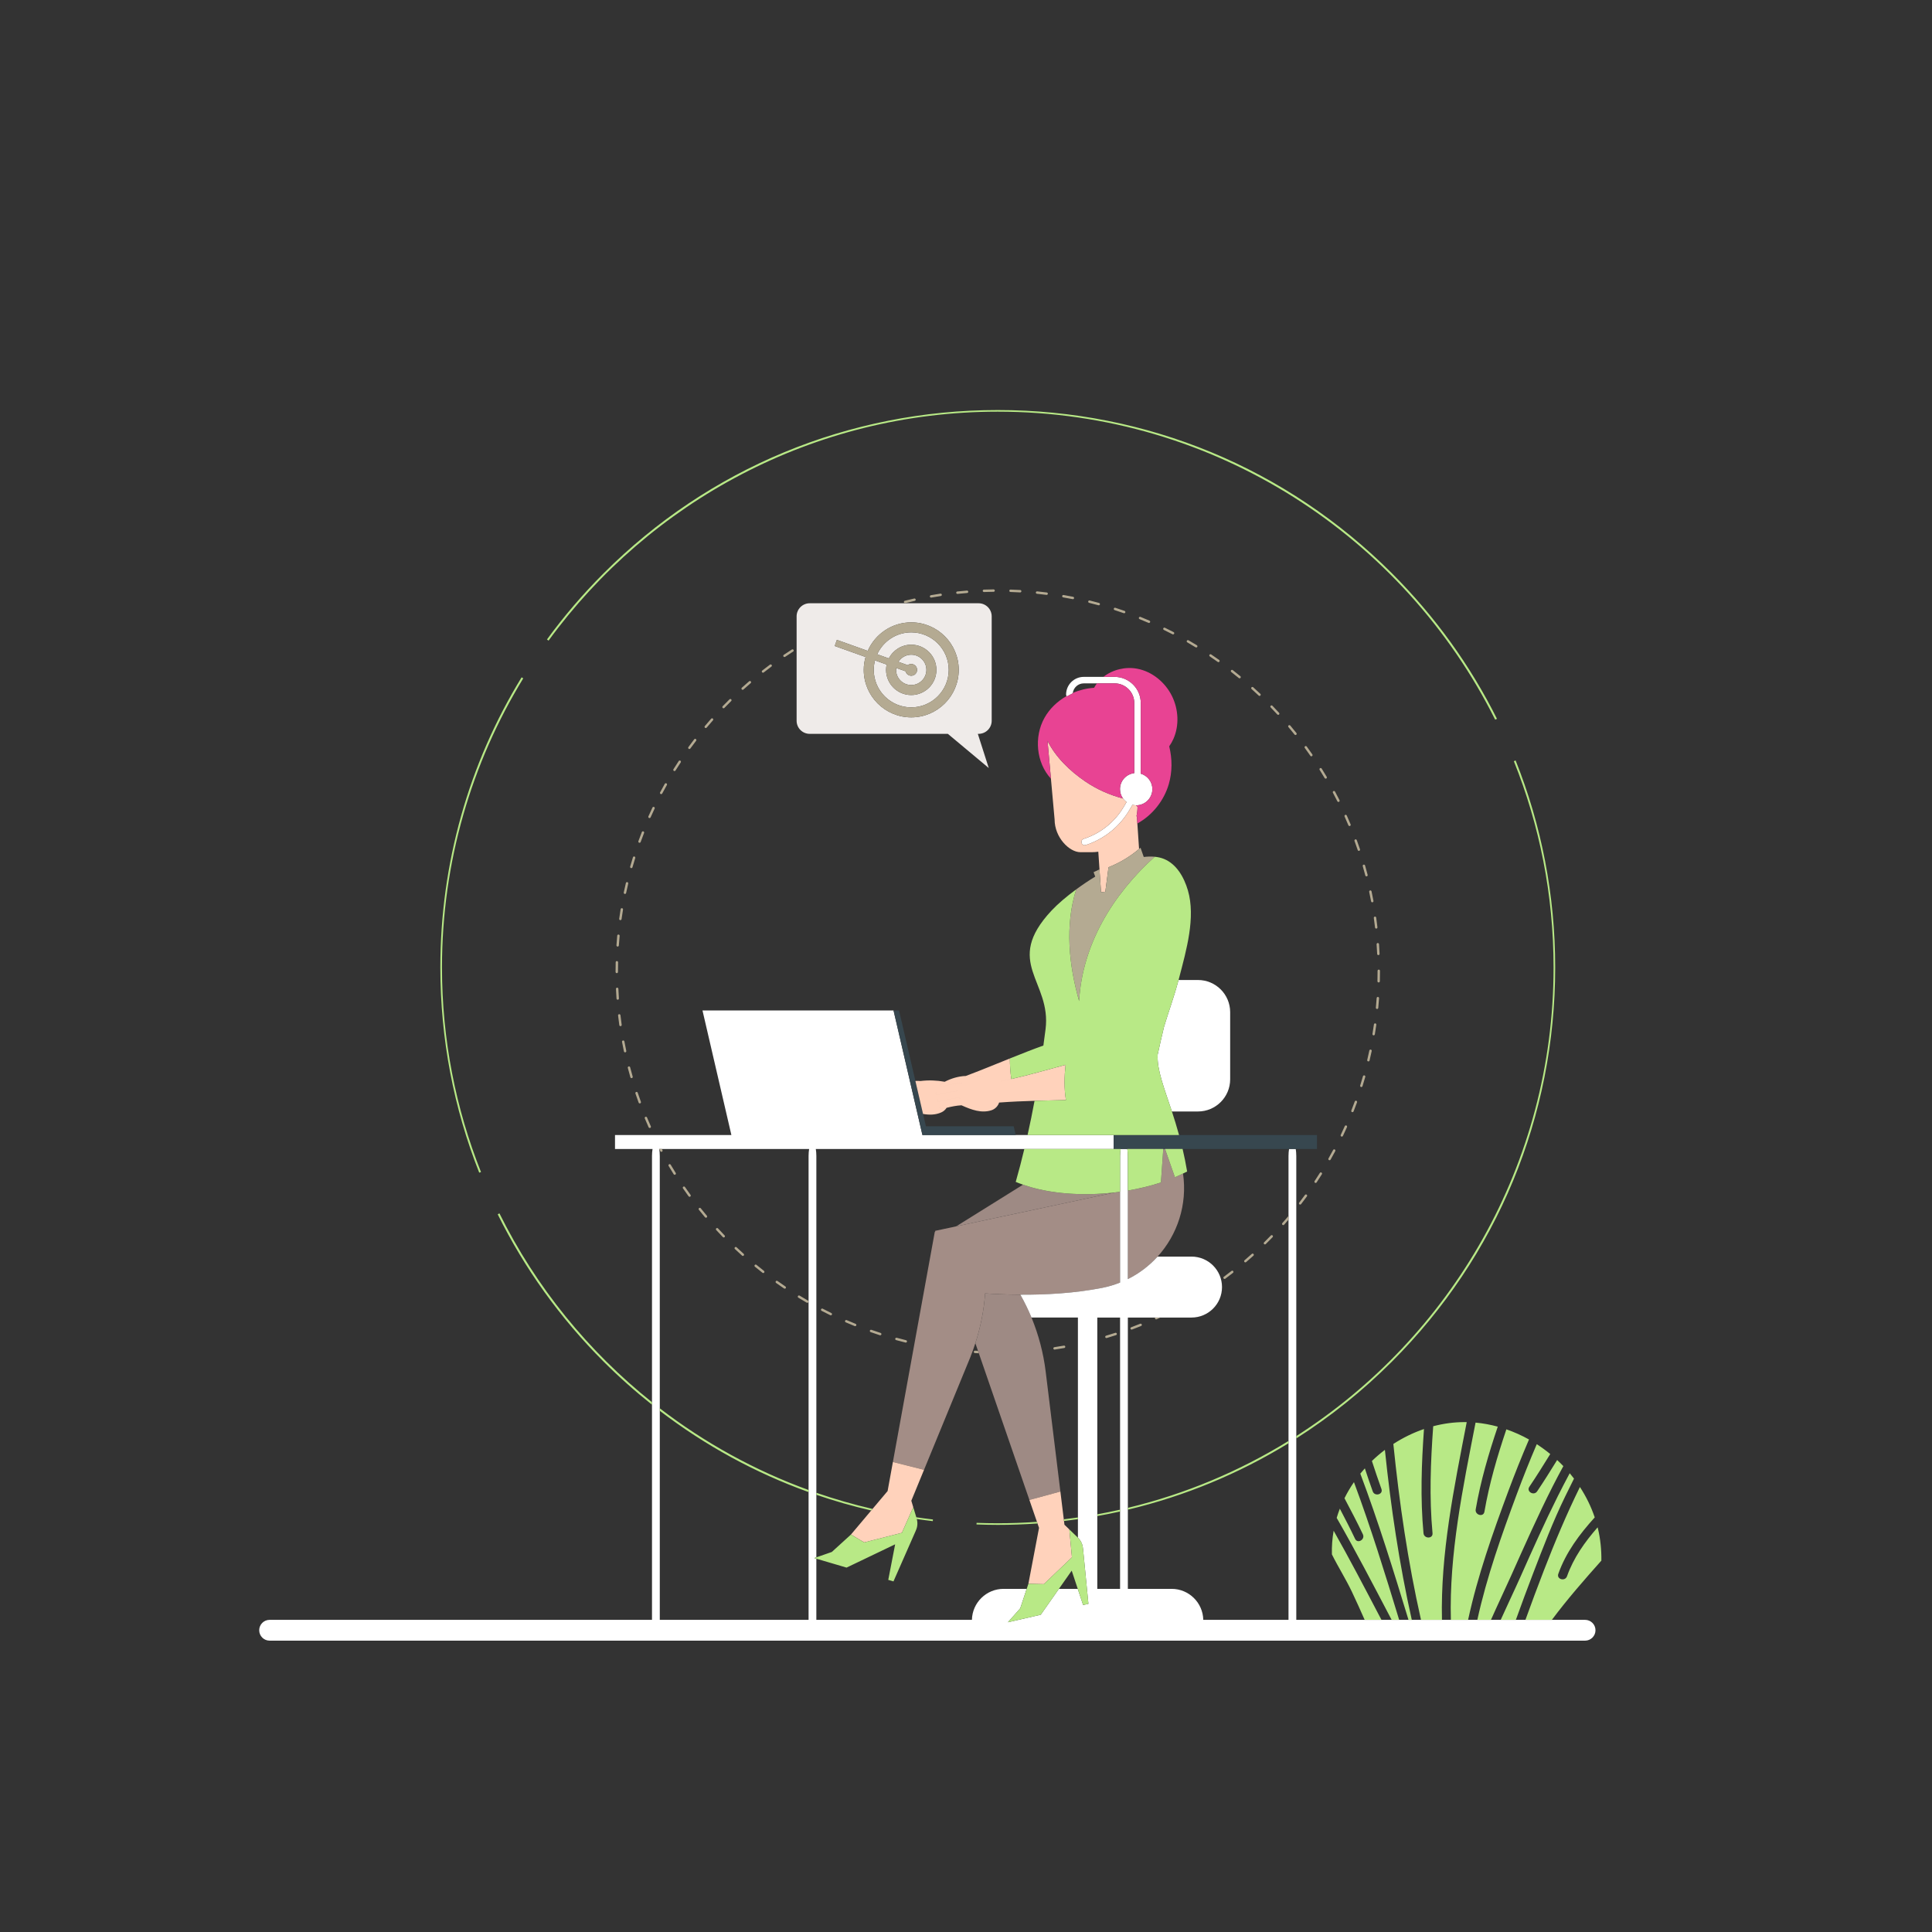<?xml version="1.0" standalone="no"?>
<svg version="1.1" id="Layer_1" xmlns="http://www.w3.org/2000/svg" xmlns:xlink="http://www.w3.org/1999/xlink" x="0px" y="0px" viewBox="0 0 595.276 595.276" enable-background="new 0 0 595.276 595.276" xml:space="preserve">
<rect x="0" y="0" width="595.276" height="595.276" fill="#333333" stroke="none"/>
<path id="color_x5F_10" fill="#EFEBE9" d="M280.764,194.842c-4.653,0-8.663,2.771-10.491,6.745l3.593,1.283
	c1.286-2.507,3.892-4.23,6.898-4.23c4.276,0,7.755,3.479,7.755,7.754s-3.479,7.754-7.755,7.754s-7.754-3.479-7.754-7.754
	c0-0.564,0.064-1.112,0.179-1.642l-3.588-1.281c-0.245,0.935-0.389,1.911-0.389,2.923c0,6.37,5.182,11.552,11.552,11.552
	s11.552-5.182,11.552-11.552S287.133,194.842,280.764,194.842z M305.555,222.079v-32.175c0-2.225-1.804-4.029-4.029-4.029h-52.049
	c-2.225,0-4.029,1.804-4.029,4.029v32.175c0,2.225,1.804,4.029,4.029,4.029h42.572l12.603,10.53l-3.369-10.53h0.243
	C303.751,226.107,305.555,224.304,305.555,222.079z M280.764,221.027c-8.069,0-14.633-6.565-14.633-14.633
	c0-1.374,0.204-2.7,0.56-3.962l-9.504-3.393l0.673-1.884l9.499,3.391c2.262-5.165,7.416-8.786,13.406-8.786
	c8.069,0,14.633,6.564,14.633,14.633C295.397,214.463,288.832,221.027,280.764,221.027z M276.09,206.394
	c0,2.577,2.096,4.673,4.673,4.673s4.673-2.096,4.673-4.673c0-2.577-2.096-4.673-4.673-4.673c-1.667,0-3.122,0.884-3.95,2.201
	l2.874,1.026c0.301-0.225,0.671-0.362,1.076-0.362c0.999,0,1.808,0.81,1.808,1.808c0,0.999-0.81,1.808-1.808,1.808
	c-0.847,0-1.552-0.585-1.749-1.37l-2.865-1.023C276.125,206.003,276.09,206.194,276.09,206.394z"></path>
<path id="color_x5F_9" fill="#9e8a84" d="M294.608,377.857l48.947-10.459c-9.892,1.159-20.195,0.482-28.329-2.38l-0.029,0.004
	L294.608,377.857z M300.521,413.859l0.81,2.349l0.261,0.756l15.582,45.198l9.545-2.597l-4.529-36.942
	c-0.704-5.742-2.179-11.347-4.37-16.667c-0.994-2.414-2.149-4.762-3.434-7.045c-4.067-0.024-7.775-0.187-10.86-0.389
	C303.156,403.736,302.138,408.883,300.521,413.859z"></path>
<path id="color_x5F_8" fill="#a38d86" d="M364.506,361.586c-0.807,0.397-1.636,0.778-2.495,1.141l-3.049-8.712h-0.541l-0.723,10.324
	c-3.211,1.053-6.644,1.889-10.189,2.488v27.283c3.501-1.747,6.593-4.11,9.158-6.932C362.77,380.46,365.89,371.174,364.506,361.586z
	 M294.608,377.857l-6.492,1.387l0.074,0.165l-0.174,0.174l-12.901,70.872l9.593,2.413l14.152-34.423
	c0.62-1.508,1.159-3.042,1.662-4.588c1.617-4.976,2.635-10.123,3.004-15.337c3.086,0.202,6.793,0.366,10.86,0.389
	c7.725,0.045,16.741-0.418,25.247-2.106c1.906-0.378,3.734-0.931,5.478-1.624v-27.994c-0.518,0.071-1.034,0.149-1.556,0.21
	L294.608,377.857z"></path>
<path id="color_x5F_7" fill="#ffffff" d="M488.388,499.098h-10.227h-8.152h-2.953h-4.668h-3.003h-4.201h-2.841h-5.312h-2.742h-6.46
	h-2.836h-1.015h-2.879h-2.315h-3.138h-5.178h-21.064V443.2v-0.719V356.21c0-0.805-0.065-1.55-0.17-2.196h-2.058
	c-0.106,0.646-0.17,1.391-0.17,2.196v18.439v1.137v68.193v0.709v54.409h-26.259c-0.117-5.291-4.435-9.547-9.754-9.547h-13.484
	v-24.402v-0.561v-58.632h8.405h1.593h9.622c5.186,0,9.39-4.204,9.39-9.39s-4.204-9.39-9.39-9.39h-10.462
	c-2.564,2.823-5.657,5.186-9.158,6.932v-27.283v-10.616c0-0.805-0.065-1.55-0.17-2.196h-2.058c-0.106,0.646-0.17,1.391-0.17,2.196
	v10.976v27.994c-1.745,0.693-3.572,1.245-5.478,1.624c-8.506,1.688-17.522,2.151-25.247,2.106c1.285,2.283,2.44,4.631,3.434,7.045
	h14.301v61.593v0.529v5.7c0.959,0.936,1.481,2.143,1.559,3.364l0.01-0.017l1.664,17.028l-1.628,0.374l-1.654-4.976h-5.804
	l-5.597,7.972l-10.117,2.322l3.799-4.3l1.989-5.994h-7.121c-5.32,0-9.637,4.256-9.754,9.547h-47.936v-18.843l-0.651-0.192
	l0.651-0.227V460.56v-0.617V356.211c0-0.805-0.065-1.55-0.17-2.196h64.25h27.513v-4.287h-26.518h-3.646h-28.743l-8.905-38.385
	h-57.165h-1.698l8.905,38.385h-35.861v4.287h11.566c-0.106,0.646-0.17,1.391-0.17,2.196v75.826v0.778v66.283H83.07
	c-1.77,0-3.204,1.435-3.204,3.204s1.435,3.204,3.204,3.204h405.319c1.77,0,3.204-1.435,3.204-3.204S490.158,499.098,488.388,499.098
	z M338.093,467.114v-0.532v-60.626h7.018v59.194v0.562v23.839h-7.018V467.114z M203.286,434.686v-0.764v-77.711
	c0-0.79-0.063-1.52-0.165-2.158c-0.002-0.012-0.004-0.026-0.006-0.038h0.823h45.365c-0.106,0.646-0.17,1.391-0.17,2.196v102.884
	v0.634v39.369h-45.846v-64.412L203.286,434.686L203.286,434.686z M356.687,324.996c-0.198,4.763,1.959,10.066,4.393,17.466h8.034
	c5.477,0,9.917-4.44,9.917-9.917V311.87c0-5.477-4.44-9.917-9.917-9.917h-5.983c-1.526,5.699-3.045,9.639-4.483,14.449
	C357.977,319.191,357.318,322.031,356.687,324.996z M330.515,213.629c0.005-0.043,0.019-0.082,0.025-0.124
	c0.243-1.662,1.653-2.949,3.382-2.949h4.063h5.449c3.337,0,6.052,2.714,6.052,6.051v21.602c-2.476,0.293-4.404,2.375-4.404,4.93
	c0,1.078,0.35,2.069,0.931,2.885c0.303,0.425,0.673,0.794,1.091,1.105l-0.84,1.428c-2.772,4.716-7.165,8.24-12.371,9.921
	c-0.525,0.17-0.813,0.733-0.644,1.259c0.137,0.423,0.528,0.693,0.951,0.693c0.102,0,0.205-0.016,0.308-0.049
	c5.672-1.833,10.459-5.672,13.48-10.811l0.934-1.589c0.334,0.079,0.68,0.127,1.037,0.135c0.038,0.001,0.074,0.011,0.112,0.011
	c2.755,0,4.989-2.234,4.989-4.989c0-2.26-1.513-4.147-3.574-4.76v-21.772c0-4.439-3.612-8.051-8.052-8.051h-3.463h-6.049
	c-3.002,0-5.444,2.442-5.444,5.444c0,0.175,0.062,0.327,0.145,0.467c0.022,0.037,0.037,0.078,0.063,0.113L330.515,213.629z"></path>
<path id="color_x5F_6" fill="#37474F" d="M284.216,349.728h28.743l-0.626-2.699h-27.045l-0.884-3.808l-2.36-10.174l-5.035-21.705
	h-1.698L284.216,349.728z M343.123,354.015h2.159h2.057h11.082h0.541h5.416h32.798h2.058h6.55v-4.287h-42.497h-20.164
	L343.123,354.015L343.123,354.015z"></path>
<path id="color_x5F_5" fill="#FFD2BB" d="M308.37,333.135c1.015-0.191,2.094-0.416,3.228-0.673c-0.301-2.112-0.429-4.247-0.448-6.33
	c-4.611,1.858-9.349,3.807-13.576,5.388c0.883-0.026,1.753,0.046,2.582,0.24C302.942,331.743,305.715,332.221,308.37,333.135z
	 M290.047,342.736c0.677-0.302,1.231-0.798,1.617-1.404c-0.469,0.12-0.936,0.246-1.402,0.378c-0.442,0.125-0.764-0.588-0.33-0.864
	c1.65-1.052,3.711-1.891,5.808-2.256c-0.021-0.113-0.04-0.225-0.057-0.336c-0.11,0.003-0.22,0.002-0.33,0.008
	c-2.019,0.115-4.013,0.6-5.978,1.155c-0.442,0.125-0.764-0.587-0.33-0.864c1.846-1.177,4.208-2.088,6.557-2.364
	c0-0.004,0.001-0.009,0.001-0.013c-0.25-0.003-0.5,0.001-0.751,0.015c-2.019,0.115-4.013,0.6-5.978,1.155
	c-0.442,0.125-0.764-0.588-0.33-0.864c2.127-1.356,4.937-2.363,7.626-2.448c0.054-0.121,0.114-0.244,0.175-0.366
	c-0.036,0.002-0.072,0.001-0.109,0.003c-2.019,0.115-4.013,0.6-5.978,1.155c-0.442,0.125-0.764-0.587-0.33-0.864
	c0.362-0.231,0.745-0.451,1.143-0.659c-2.471-0.448-4.986-0.533-7.463-0.226c-0.514-0.058-1.039-0.057-1.568-0.029l2.36,10.173
	C286.373,343.566,288.258,343.534,290.047,342.736z M319.67,469.404l0.47,1.362l-3.279,17.22l4.755,0.113l8.668-8.263l-0.805-8.599
	l-1.507-1.446l-0.141-1.154l-0.063-0.514l-1.049-8.558l-9.545,2.596l2.325,6.744L319.67,469.404z M273.485,459.411l-4.645,5.512
	l-0.401,0.476l-6.25,7.416l4.09,2.429l11.604-2.956l1.082-2.431l2.43-5.46l0,0l0,0l-0.605-1.999l3.918-9.529h-0.001l-9.592-2.413
	l0,0L273.485,459.411z M339.242,274.895l1.324-0.14c0.329-2.515,0.657-5.031,0.986-7.546c3.411-1.343,6.617-3.259,9.413-5.634
	l-0.529-7.848l-0.149-2.218l-0.126,0.013c0.209-0.963,0.326-1.96,0.326-2.986l-0.527-0.42c-0.357-0.008-0.702-0.055-1.037-0.135
	l-0.934,1.589c-3.021,5.139-7.809,8.978-13.48,10.811c-0.103,0.033-0.206,0.049-0.308,0.049c-0.423,0-0.814-0.27-0.951-0.693
	c-0.17-0.526,0.118-1.089,0.644-1.259c5.206-1.682,9.599-5.206,12.371-9.921l0.84-1.428c-0.418-0.311-0.788-0.68-1.091-1.105
	c-4.088-1.061-8.017-2.802-11.627-5.251c-4.749-3.223-9.132-7.478-11.629-12.502l1.049,11.645l1.131,12.553
	c0,5.589,4.562,10.107,7.94,10.107h3.57c0.665,0,1.315-0.062,1.955-0.152l0.367,5.444l0,0L339.242,274.895z M290.262,334.825
	c1.965-0.555,3.959-1.04,5.978-1.155c0.036-0.002,0.072-0.001,0.109-0.003c-0.061,0.122-0.122,0.245-0.175,0.366
	c-2.689,0.085-5.499,1.091-7.626,2.448c-0.434,0.277-0.113,0.989,0.33,0.864c1.965-0.555,3.959-1.04,5.978-1.155
	c0.251-0.014,0.501-0.017,0.751-0.015c0,0.004-0.001,0.009-0.001,0.013c-2.35,0.276-4.711,1.187-6.557,2.364
	c-0.434,0.277-0.113,0.989,0.33,0.864c1.965-0.555,3.959-1.04,5.978-1.155c0.11-0.006,0.22-0.005,0.33-0.008
	c0.017,0.111,0.036,0.222,0.057,0.336c-2.097,0.365-4.158,1.204-5.808,2.256c-0.434,0.277-0.113,0.989,0.33,0.864
	c0.466-0.131,0.933-0.258,1.402-0.378c1.51-0.385,3.035-0.69,4.576-0.777c3.164,1.437,6.179,2.487,9.178,1.551
	c1.154-0.36,2.051-1.259,2.422-2.395c3.864-0.285,7.481-0.437,10.921-0.536c3.363-0.097,6.568-0.151,9.668-0.239
	c-0.597-3.582-0.496-7.311-0.112-10.853c-5.774,1.572-11.747,3.255-16.719,4.38c-1.134,0.257-2.213,0.482-3.228,0.673
	c-2.655-0.914-5.428-1.392-8.214-1.375c-0.828-0.194-1.699-0.266-2.582-0.24c-2.236,0.065-4.556,0.768-6.499,1.783
	c-0.398,0.208-0.781,0.428-1.143,0.659C289.498,334.238,289.819,334.95,290.262,334.825z"></path>
<path id="color_x5F_3" fill="#E84393" d="M334.385,240.773c3.61,2.45,7.539,4.19,11.627,5.251c-0.581-0.816-0.931-1.807-0.931-2.885
	c0-2.555,1.928-4.637,4.404-4.93v-21.602c0-3.337-2.715-6.051-6.052-6.051h-5.449c-0.011,0.015-0.024,0.029-0.036,0.044
	c-0.316,0.417-0.593,0.861-0.842,1.32c-2.257,0.148-4.49,0.688-6.566,1.585c-0.006,0.042-0.021,0.081-0.025,0.124l-1.83,0.952
	c-0.026-0.035-0.041-0.076-0.063-0.113c-2.812,1.596-5.216,3.871-6.8,6.697c-3.288,5.867-2.566,13.838,1.983,18.751l-1.049-11.645
	C325.253,233.294,329.635,237.55,334.385,240.773z M351.485,216.607v21.772c2.061,0.613,3.574,2.5,3.574,4.76
	c0,2.755-2.234,4.989-4.989,4.989c-0.038,0-0.074-0.01-0.112-0.011l0.527,0.42c0,1.026-0.117,2.023-0.326,2.986l0.126-0.013
	l0.149,2.218c4.627-2.543,8.205-7.028,9.685-12.129c1.098-3.782,1.078-7.823,0.131-11.649c0.498-0.708,0.929-1.462,1.281-2.251
	c1.865-4.18,1.586-9.184-0.452-13.282c-2.08-4.184-6.044-7.48-10.632-8.367c-3.638-0.704-7.59,0.234-10.478,2.508h3.463
	C347.873,208.556,351.485,212.168,351.485,216.607z"></path>
<path id="color_x5F_2" fill="#b4aa92" d="M418.682,262.17c0.039,0,0.08-0.006,0.119-0.02c0.194-0.066,0.299-0.276,0.233-0.471
	c-0.319-0.946-0.65-1.885-0.992-2.82c-0.07-0.192-0.283-0.291-0.477-0.221c-0.193,0.071-0.292,0.284-0.221,0.477
	c0.34,0.929,0.668,1.863,0.986,2.803C418.382,262.072,418.527,262.17,418.682,262.17z M424.15,290.958
	c0.07,0.985,0.128,1.973,0.173,2.965c0.009,0.199,0.173,0.355,0.371,0.355c0.005,0,0.011,0,0.017,0
	c0.205-0.009,0.363-0.183,0.354-0.388c-0.045-0.998-0.103-1.993-0.173-2.985c-0.015-0.205-0.207-0.362-0.397-0.344
	C424.29,290.576,424.136,290.753,424.15,290.958z M424.295,310.881c0.189,0,0.351-0.144,0.369-0.336
	c0.094-0.99,0.175-1.983,0.243-2.98c0.014-0.205-0.141-0.382-0.345-0.396c-0.205-0.009-0.382,0.141-0.396,0.345
	c-0.068,0.99-0.148,1.977-0.242,2.96c-0.019,0.204,0.131,0.386,0.335,0.405C424.271,310.88,424.283,310.881,424.295,310.881z
	 M414.351,346.973c-0.405,0.908-0.82,1.809-1.248,2.704c-0.089,0.186-0.01,0.407,0.175,0.495c0.052,0.025,0.107,0.036,0.16,0.036
	c0.139,0,0.271-0.078,0.335-0.211c0.43-0.901,0.849-1.808,1.257-2.721c0.083-0.188-0.001-0.407-0.188-0.491
	C414.655,346.703,414.435,346.786,414.351,346.973z M415.798,254.517c0.048,0,0.096-0.009,0.143-0.029
	c0.189-0.079,0.279-0.296,0.2-0.486c-0.382-0.917-0.777-1.829-1.183-2.734c-0.084-0.188-0.304-0.271-0.49-0.188
	c-0.187,0.084-0.271,0.304-0.187,0.491c0.403,0.899,0.794,1.805,1.175,2.717C415.515,254.431,415.652,254.517,415.798,254.517z
	 M417.42,339.384c-0.34,0.934-0.691,1.863-1.055,2.786c-0.075,0.191,0.018,0.407,0.209,0.482c0.045,0.018,0.091,0.026,0.136,0.026
	c0.148,0,0.288-0.089,0.345-0.235c0.366-0.93,0.72-1.865,1.062-2.805c0.07-0.193-0.029-0.406-0.222-0.476
	C417.703,339.093,417.49,339.192,417.42,339.384z M425.153,302.341c0.025-0.993,0.037-1.989,0.037-2.988v-0.233
	c0-0.205-0.166-0.371-0.371-0.371s-0.371,0.166-0.371,0.371v0.233c0,0.993-0.012,1.983-0.037,2.97
	c-0.005,0.205,0.157,0.376,0.362,0.381c0.004,0,0.007,0,0.009,0C424.982,302.704,425.148,302.543,425.153,302.341z M420.406,331.349
	c-0.2-0.061-0.403,0.057-0.459,0.255c-0.273,0.953-0.557,1.901-0.853,2.845c-0.062,0.195,0.047,0.404,0.243,0.465
	c0.037,0.012,0.074,0.017,0.111,0.017c0.158,0,0.305-0.102,0.354-0.26c0.299-0.95,0.585-1.904,0.859-2.863
	C420.717,331.611,420.603,331.406,420.406,331.349z M421.028,270.019c0.03,0,0.062-0.004,0.094-0.012
	c0.199-0.052,0.318-0.255,0.266-0.453c-0.252-0.966-0.515-1.927-0.791-2.883c-0.057-0.197-0.265-0.31-0.46-0.254
	c-0.197,0.057-0.311,0.263-0.254,0.46c0.274,0.95,0.536,1.905,0.786,2.864C420.712,269.908,420.862,270.019,421.028,270.019z
	 M423.606,282.418c-0.203,0.029-0.345,0.217-0.316,0.42c0.138,0.978,0.264,1.96,0.378,2.946c0.023,0.189,0.183,0.329,0.369,0.329
	c0.015,0,0.029-0.001,0.044-0.003c0.204-0.024,0.35-0.208,0.326-0.412c-0.115-0.992-0.242-1.98-0.381-2.964
	C423.998,282.53,423.812,282.386,423.606,282.418z M412.387,247.092c0.057,0,0.113-0.013,0.167-0.04
	c0.184-0.092,0.257-0.316,0.165-0.499c-0.446-0.889-0.904-1.771-1.372-2.647c-0.098-0.182-0.325-0.248-0.503-0.152
	c-0.181,0.096-0.25,0.322-0.153,0.503c0.465,0.87,0.921,1.747,1.365,2.63C412.121,247.017,412.251,247.092,412.387,247.092z
	 M421.538,327.025c0.029,0.007,0.058,0.01,0.086,0.01c0.168,0,0.321-0.115,0.361-0.285c0.231-0.969,0.449-1.941,0.656-2.917
	c0.042-0.201-0.086-0.398-0.287-0.44c-0.202-0.038-0.398,0.086-0.44,0.287c-0.205,0.971-0.422,1.936-0.651,2.898
	C421.216,326.777,421.339,326.978,421.538,327.025z M423.181,318.999c0.021,0.004,0.041,0.005,0.062,0.005
	c0.178,0,0.335-0.129,0.366-0.31c0.163-0.982,0.313-1.967,0.451-2.956c0.028-0.204-0.113-0.391-0.316-0.419
	c-0.197-0.023-0.392,0.113-0.419,0.316c-0.137,0.983-0.286,1.962-0.448,2.937C422.842,318.774,422.978,318.966,423.181,318.999z
	 M422.883,278.007c0.202-0.038,0.334-0.232,0.297-0.433c-0.184-0.981-0.379-1.958-0.587-2.931c-0.044-0.2-0.239-0.33-0.441-0.285
	c-0.2,0.042-0.329,0.24-0.286,0.441c0.206,0.966,0.401,1.937,0.584,2.913c0.033,0.178,0.189,0.303,0.364,0.303
	C422.837,278.014,422.86,278.011,422.883,278.007z M276.102,412.903c0.959,0.264,1.923,0.516,2.892,0.756
	c0.03,0.007,0.06,0.011,0.09,0.011c0.167,0,0.318-0.113,0.36-0.282c0.049-0.199-0.072-0.4-0.271-0.45
	c-0.962-0.239-1.92-0.489-2.873-0.752c-0.197-0.053-0.402,0.062-0.457,0.26C275.788,412.644,275.904,412.849,276.102,412.903z
	 M389.743,383.419c0.094,0,0.189-0.036,0.26-0.107c0.71-0.699,1.412-1.407,2.104-2.123c0.143-0.148,0.139-0.383-0.009-0.525
	s-0.384-0.139-0.525,0.009c-0.688,0.712-1.385,1.415-2.091,2.11c-0.147,0.144-0.148,0.379-0.004,0.525
	C389.551,383.382,389.648,383.419,389.743,383.419z M351.306,407.867c-0.917,0.371-1.84,0.731-2.768,1.08
	c-0.192,0.072-0.289,0.286-0.217,0.478c0.056,0.149,0.197,0.241,0.348,0.241c0.044,0,0.088-0.007,0.131-0.024
	c0.934-0.35,1.862-0.712,2.785-1.085c0.19-0.077,0.282-0.294,0.205-0.484C351.712,407.883,351.494,407.792,351.306,407.867z
	 M213.894,227.793c-0.606,0.792-1.203,1.591-1.789,2.398c-0.121,0.166-0.084,0.398,0.082,0.519c0.066,0.048,0.142,0.071,0.218,0.071
	c0.115,0,0.228-0.053,0.301-0.153c0.583-0.802,1.176-1.596,1.778-2.383c0.125-0.163,0.094-0.396-0.069-0.521
	C214.252,227.6,214.02,227.631,213.894,227.793z M383.709,388.956c0.086,0,0.171-0.029,0.242-0.089
	c0.757-0.648,1.505-1.305,2.245-1.97c0.153-0.137,0.165-0.372,0.028-0.525c-0.138-0.154-0.374-0.166-0.524-0.028
	c-0.736,0.662-1.479,1.315-2.232,1.959c-0.156,0.133-0.174,0.368-0.041,0.524C383.5,388.911,383.604,388.956,383.709,388.956z
	 M219.118,221.445c-0.659,0.747-1.309,1.502-1.95,2.266c-0.132,0.157-0.111,0.391,0.046,0.523c0.07,0.058,0.154,0.087,0.238,0.087
	c0.106,0,0.211-0.045,0.285-0.133c0.637-0.759,1.283-1.51,1.938-2.252c0.136-0.154,0.121-0.388-0.033-0.524
	C219.49,221.277,219.254,221.292,219.118,221.445z M377.307,394.059c0.077,0,0.154-0.024,0.221-0.073
	c0.799-0.593,1.592-1.196,2.375-1.809c0.162-0.126,0.191-0.36,0.064-0.521c-0.127-0.164-0.361-0.191-0.521-0.064
	c-0.779,0.609-1.566,1.208-2.361,1.798c-0.165,0.122-0.2,0.355-0.077,0.519C377.081,394.006,377.194,394.059,377.307,394.059z
	 M324.918,415.82c0.018,0,0.037-0.001,0.055-0.004c0.988-0.147,1.971-0.307,2.951-0.479c0.202-0.036,0.337-0.228,0.302-0.43
	c-0.035-0.203-0.239-0.343-0.43-0.302c-0.974,0.171-1.951,0.329-2.932,0.476c-0.203,0.03-0.343,0.219-0.313,0.422
	C324.578,415.688,324.737,415.82,324.918,415.82z M224.768,215.477c-0.709,0.699-1.41,1.407-2.102,2.124
	c-0.143,0.148-0.138,0.383,0.009,0.525c0.072,0.07,0.165,0.104,0.258,0.104c0.097,0,0.194-0.038,0.267-0.114
	c0.687-0.712,1.384-1.416,2.089-2.111c0.146-0.144,0.148-0.379,0.004-0.525C225.15,215.334,224.914,215.333,224.768,215.477z
	 M355.883,406.308c0.062,0.136,0.197,0.217,0.338,0.217c0.052,0,0.104-0.011,0.155-0.033c0.38-0.174,0.754-0.358,1.132-0.535h-1.593
	C355.849,406.059,355.829,406.189,355.883,406.308z M395.135,377.381c0.07,0.063,0.158,0.094,0.246,0.094
	c0.102,0,0.205-0.042,0.278-0.125c0.456-0.515,0.901-1.039,1.347-1.563v-1.137c-0.625,0.743-1.259,1.479-1.903,2.208
	C394.967,377.01,394.981,377.246,395.135,377.381z M221.224,378.488c-0.139-0.152-0.375-0.161-0.525-0.023
	c-0.151,0.139-0.161,0.374-0.023,0.525c0.674,0.734,1.357,1.46,2.049,2.176c0.073,0.075,0.17,0.113,0.267,0.113
	c0.093,0,0.186-0.035,0.258-0.104c0.147-0.142,0.151-0.377,0.009-0.525C222.572,379.937,221.893,379.217,221.224,378.488z
	 M215.913,372.288c-0.128-0.161-0.362-0.187-0.522-0.059c-0.16,0.128-0.186,0.361-0.059,0.522c0.621,0.779,1.252,1.549,1.893,2.311
	c0.074,0.088,0.179,0.133,0.285,0.133c0.084,0,0.169-0.028,0.239-0.087c0.157-0.132,0.177-0.366,0.045-0.523
	C217.158,373.827,216.53,373.062,215.913,372.288z M226.952,384.305c-0.149-0.139-0.384-0.134-0.525,0.015s-0.135,0.384,0.014,0.525
	c0.723,0.686,1.455,1.361,2.195,2.028c0.071,0.065,0.16,0.096,0.249,0.096c0.102,0,0.203-0.041,0.276-0.123
	c0.137-0.152,0.125-0.387-0.027-0.525C228.398,385.659,227.671,384.986,226.952,384.305z M233.072,389.715
	c-0.158-0.131-0.393-0.107-0.523,0.05c-0.131,0.158-0.108,0.392,0.05,0.523c0.769,0.634,1.546,1.259,2.332,1.872
	c0.068,0.054,0.149,0.079,0.229,0.079c0.111,0,0.22-0.049,0.293-0.143c0.126-0.161,0.098-0.395-0.064-0.521
	C234.609,390.965,233.836,390.345,233.072,389.715z M344.102,410.902c-0.064-0.195-0.273-0.301-0.468-0.239
	c-0.94,0.306-1.886,0.6-2.837,0.882c-0.197,0.059-0.308,0.265-0.25,0.462c0.048,0.161,0.196,0.266,0.356,0.266
	c0.035,0,0.07-0.005,0.106-0.015c0.957-0.284,1.908-0.58,2.854-0.888C344.058,411.306,344.165,411.097,344.102,410.902z
	 M211.049,365.738c-0.117-0.169-0.349-0.211-0.517-0.095c-0.169,0.117-0.211,0.348-0.095,0.517c0.566,0.82,1.141,1.632,1.727,2.435
	c0.073,0.1,0.186,0.153,0.301,0.153c0.076,0,0.152-0.023,0.218-0.071c0.166-0.121,0.202-0.353,0.082-0.519
	C212.183,367.359,211.611,366.553,211.049,365.738z M410.758,354.324c-0.467,0.876-0.945,1.745-1.434,2.608
	c-0.101,0.178-0.038,0.405,0.141,0.506c0.058,0.033,0.12,0.048,0.183,0.048c0.129,0,0.255-0.067,0.324-0.189
	c0.491-0.868,0.972-1.743,1.442-2.624c0.096-0.181,0.028-0.406-0.153-0.503C411.08,354.076,410.855,354.143,410.758,354.324z
	 M203.783,354.893c0.059,0,0.119-0.014,0.174-0.044c0.181-0.096,0.25-0.321,0.153-0.503c-0.059-0.11-0.113-0.222-0.172-0.332h-0.823
	c0.002,0.012,0.004,0.026,0.006,0.038c0.112,0.214,0.219,0.431,0.333,0.644C203.521,354.822,203.65,354.893,203.783,354.893z
	 M206.653,358.869c-0.104-0.176-0.332-0.234-0.509-0.131c-0.176,0.105-0.235,0.333-0.13,0.509c0.507,0.857,1.025,1.706,1.552,2.548
	c0.071,0.112,0.192,0.174,0.315,0.174c0.067,0,0.136-0.018,0.197-0.057c0.174-0.109,0.226-0.338,0.118-0.512
	C207.671,360.565,207.157,359.72,206.653,358.869z M271.092,411.401c0.038,0.012,0.077,0.018,0.115,0.018
	c0.157,0,0.303-0.1,0.353-0.257c0.063-0.195-0.044-0.405-0.239-0.468c-0.946-0.307-1.887-0.625-2.823-0.955
	c-0.194-0.07-0.406,0.033-0.474,0.226c-0.068,0.194,0.033,0.406,0.227,0.474C269.192,410.772,270.14,411.093,271.092,411.401z
	 M209.122,234.492c-0.55,0.833-1.09,1.672-1.619,2.518c-0.109,0.174-0.056,0.403,0.118,0.512c0.061,0.038,0.129,0.057,0.197,0.057
	c0.124,0,0.245-0.062,0.315-0.174c0.526-0.841,1.062-1.675,1.609-2.502c0.113-0.171,0.066-0.402-0.105-0.515
	C209.466,234.273,209.235,234.321,209.122,234.492z M192.602,324.244c0.025,0,0.052-0.003,0.078-0.008
	c0.201-0.043,0.329-0.24,0.286-0.44c-0.206-0.967-0.399-1.938-0.58-2.914c-0.037-0.202-0.231-0.334-0.433-0.297
	c-0.202,0.037-0.335,0.231-0.297,0.433c0.183,0.981,0.378,1.958,0.584,2.931C192.276,324.124,192.431,324.244,192.602,324.244z
	 M193.29,271.796c-0.199-0.049-0.4,0.076-0.447,0.276c-0.23,0.968-0.447,1.94-0.653,2.917c-0.042,0.201,0.086,0.398,0.287,0.44
	c0.026,0.005,0.052,0.008,0.077,0.008c0.172,0,0.326-0.12,0.363-0.295c0.204-0.971,0.42-1.937,0.649-2.899
	C193.613,272.043,193.489,271.843,193.29,271.796z M263.625,407.897c-0.922-0.372-1.838-0.756-2.748-1.151
	c-0.187-0.082-0.406,0.005-0.489,0.193c-0.081,0.189,0.005,0.407,0.193,0.489c0.916,0.397,1.837,0.783,2.764,1.158
	c0.046,0.018,0.093,0.027,0.139,0.027c0.147,0,0.286-0.088,0.344-0.232C263.907,408.191,263.815,407.974,263.625,407.897z
	 M300.038,416.515c-0.012,0.205,0.144,0.381,0.349,0.393c0.4,0.023,0.803,0.036,1.204,0.056l-0.261-0.756
	c-0.3-0.015-0.601-0.024-0.9-0.042C300.231,416.148,300.05,416.311,300.038,416.515z M256.15,404.568
	c-0.893-0.436-1.779-0.883-2.658-1.341c-0.183-0.095-0.407-0.025-0.501,0.158c-0.095,0.181-0.024,0.406,0.158,0.501
	c0.885,0.461,1.777,0.91,2.675,1.349c0.053,0.025,0.108,0.038,0.163,0.038c0.138,0,0.27-0.077,0.334-0.208
	C256.41,404.881,256.334,404.658,256.15,404.568z M194.228,331.922c0.047,0.163,0.195,0.269,0.357,0.269
	c0.034,0,0.069-0.004,0.103-0.015c0.197-0.057,0.311-0.263,0.254-0.459c-0.273-0.95-0.534-1.906-0.784-2.866
	c-0.052-0.199-0.254-0.316-0.453-0.266c-0.198,0.052-0.317,0.255-0.266,0.453C193.691,330.005,193.953,330.966,194.228,331.922z
	 M191.181,316.177c0.017,0,0.034-0.001,0.052-0.004c0.203-0.028,0.345-0.216,0.316-0.419c-0.137-0.978-0.262-1.96-0.375-2.947
	c-0.023-0.203-0.208-0.352-0.411-0.326c-0.204,0.023-0.35,0.208-0.326,0.411c0.114,0.992,0.24,1.98,0.378,2.965
	C190.84,316.042,190.999,316.177,191.181,316.177z M195.484,263.903c-0.197-0.062-0.404,0.047-0.465,0.243
	c-0.297,0.95-0.583,1.905-0.856,2.864c-0.056,0.197,0.058,0.403,0.255,0.459c0.034,0.009,0.069,0.014,0.102,0.014
	c0.161,0,0.31-0.106,0.357-0.27c0.272-0.954,0.555-1.902,0.851-2.846C195.789,264.173,195.68,263.965,195.484,263.903z
	 M191.654,279.823c-0.205-0.038-0.394,0.104-0.427,0.306c-0.161,0.982-0.31,1.966-0.447,2.956c-0.028,0.203,0.114,0.391,0.317,0.419
	c0.017,0.003,0.034,0.004,0.051,0.004c0.183,0,0.342-0.135,0.367-0.321c0.136-0.983,0.284-1.962,0.444-2.937
	C191.994,280.047,191.857,279.856,191.654,279.823z M198.871,344.11c-0.189,0.079-0.279,0.297-0.2,0.486
	c0.382,0.918,0.775,1.83,1.18,2.736c0.062,0.138,0.197,0.22,0.34,0.22c0.05,0,0.102-0.01,0.151-0.032
	c0.187-0.084,0.271-0.304,0.188-0.491c-0.402-0.9-0.793-1.806-1.173-2.718C199.278,344.12,199.06,344.034,198.871,344.11z
	 M201.526,248.64c-0.186-0.087-0.407-0.009-0.495,0.176c-0.428,0.901-0.846,1.809-1.253,2.722c-0.083,0.187,0.001,0.407,0.189,0.49
	c0.049,0.022,0.1,0.032,0.151,0.032c0.143,0,0.278-0.082,0.34-0.221c0.404-0.908,0.819-1.809,1.245-2.705
	C201.79,248.95,201.712,248.728,201.526,248.64z M204.827,241.51c-0.491,0.869-0.971,1.744-1.44,2.626
	c-0.096,0.181-0.028,0.406,0.153,0.502c0.055,0.03,0.115,0.044,0.174,0.044c0.133,0,0.262-0.071,0.328-0.197
	c0.466-0.877,0.943-1.746,1.431-2.609c0.101-0.179,0.038-0.405-0.14-0.506C205.155,241.27,204.928,241.332,204.827,241.51z
	 M198.237,256.163c-0.191-0.074-0.406,0.019-0.481,0.21c-0.365,0.929-0.718,1.865-1.059,2.805c-0.07,0.193,0.03,0.406,0.223,0.476
	c0.042,0.015,0.085,0.022,0.127,0.022c0.152,0,0.294-0.094,0.349-0.245c0.339-0.934,0.69-1.864,1.052-2.787
	C198.522,256.453,198.428,256.238,198.237,256.163z M190.327,308.03c0.009,0,0.017,0,0.026-0.001
	c0.205-0.015,0.359-0.192,0.345-0.396c-0.069-0.985-0.125-1.974-0.17-2.966c-0.009-0.205-0.186-0.372-0.388-0.354
	c-0.205,0.009-0.363,0.183-0.354,0.388c0.045,0.998,0.102,1.993,0.171,2.984C189.97,307.88,190.133,308.03,190.327,308.03z
	 M196.018,336.445c-0.194,0.065-0.299,0.276-0.234,0.47c0.318,0.946,0.648,1.887,0.989,2.821c0.055,0.15,0.197,0.244,0.349,0.244
	c0.042,0,0.085-0.007,0.127-0.022c0.193-0.07,0.292-0.284,0.222-0.477c-0.339-0.929-0.667-1.862-0.983-2.803
	C196.423,336.484,196.213,336.38,196.018,336.445z M190.311,291.655c0.194,0,0.357-0.15,0.37-0.346
	c0.067-0.99,0.147-1.977,0.239-2.961c0.019-0.204-0.131-0.385-0.336-0.404c-0.202-0.019-0.385,0.131-0.404,0.336
	c-0.092,0.99-0.172,1.983-0.24,2.98c-0.014,0.205,0.141,0.382,0.346,0.396C190.294,291.655,190.303,291.655,190.311,291.655z
	 M189.701,296.482c-0.023,0.954-0.034,1.911-0.034,2.871v0.117c0,0.205,0.166,0.371,0.371,0.371s0.371-0.166,0.371-0.371v-0.117
	c0-0.954,0.012-1.905,0.034-2.853c0.005-0.205-0.157-0.375-0.362-0.38C189.873,296.108,189.706,296.277,189.701,296.482z
	 M239.556,394.688c-0.167-0.118-0.398-0.079-0.518,0.087c-0.119,0.167-0.08,0.399,0.087,0.518c0.812,0.578,1.631,1.148,2.458,1.706
	c0.064,0.044,0.136,0.064,0.208,0.064c0.119,0,0.236-0.057,0.308-0.163c0.115-0.171,0.07-0.401-0.1-0.516
	C241.177,395.829,240.363,395.264,239.556,394.688z M286.945,184.121c0.973-0.172,1.95-0.332,2.931-0.479
	c0.203-0.03,0.343-0.22,0.312-0.423c-0.03-0.203-0.216-0.338-0.423-0.312c-0.987,0.149-1.97,0.309-2.95,0.482
	c-0.202,0.036-0.337,0.228-0.301,0.43c0.032,0.18,0.188,0.307,0.365,0.307C286.902,184.127,286.924,184.125,286.945,184.121z
	 M295.032,182.983c0.982-0.103,1.968-0.194,2.958-0.273c0.204-0.016,0.357-0.195,0.341-0.4c-0.017-0.205-0.191-0.356-0.4-0.341
	c-0.996,0.08-1.988,0.172-2.976,0.276c-0.204,0.021-0.352,0.204-0.33,0.408c0.02,0.191,0.181,0.333,0.369,0.333
	C295.006,182.985,295.019,182.984,295.032,182.983z M351.399,190.076c-0.188-0.076-0.407,0.015-0.483,0.206
	c-0.077,0.19,0.015,0.407,0.206,0.484c0.922,0.371,1.838,0.754,2.748,1.148c0.049,0.021,0.099,0.03,0.148,0.03
	c0.144,0,0.28-0.084,0.341-0.224c0.081-0.188-0.005-0.407-0.193-0.489C353.249,190.834,352.327,190.449,351.399,190.076z
	 M358.927,193.419c-0.182-0.089-0.406-0.013-0.496,0.172c-0.09,0.184-0.013,0.407,0.171,0.497c0.893,0.435,1.78,0.881,2.66,1.337
	c0.055,0.028,0.113,0.042,0.171,0.042c0.134,0,0.263-0.073,0.329-0.2c0.095-0.182,0.024-0.406-0.158-0.501
	C360.718,194.306,359.826,193.857,358.927,193.419z M335.747,185.019c-0.204-0.049-0.401,0.073-0.45,0.272s0.073,0.4,0.271,0.449
	c0.963,0.238,1.921,0.487,2.874,0.749c0.033,0.009,0.066,0.013,0.099,0.013c0.163,0,0.313-0.108,0.358-0.273
	c0.054-0.198-0.062-0.402-0.26-0.457C337.68,185.509,336.716,185.258,335.747,185.019z M366.197,197.281
	c-0.177-0.102-0.405-0.041-0.507,0.136c-0.103,0.178-0.042,0.405,0.136,0.507c0.859,0.496,1.712,1.002,2.557,1.52
	c0.06,0.037,0.127,0.054,0.194,0.054c0.125,0,0.247-0.063,0.317-0.178c0.107-0.175,0.052-0.403-0.123-0.511
	C367.919,198.29,367.062,197.78,366.197,197.281z M327.704,183.331c-0.197-0.036-0.394,0.1-0.429,0.302
	c-0.036,0.202,0.1,0.394,0.303,0.43c0.977,0.169,1.951,0.352,2.92,0.545c0.024,0.005,0.049,0.007,0.073,0.007
	c0.173,0,0.328-0.122,0.363-0.299c0.041-0.201-0.09-0.397-0.292-0.437C329.668,183.684,328.689,183.502,327.704,183.331z
	 M402.081,368.173c-0.583,0.801-1.177,1.595-1.78,2.38c-0.125,0.163-0.094,0.396,0.068,0.521c0.067,0.052,0.147,0.077,0.226,0.077
	c0.111,0,0.221-0.05,0.294-0.145c0.607-0.792,1.204-1.59,1.792-2.396c0.12-0.165,0.084-0.398-0.082-0.519
	C402.434,367.97,402.201,368.007,402.081,368.173z M278.869,185.833c0.03,0,0.06-0.004,0.09-0.011
	c0.959-0.239,1.922-0.467,2.891-0.683c0.2-0.045,0.326-0.243,0.281-0.443c-0.045-0.2-0.242-0.326-0.443-0.281
	c-0.974,0.217-1.944,0.446-2.909,0.688c-0.199,0.05-0.32,0.251-0.27,0.45C278.551,185.72,278.703,185.833,278.869,185.833z
	 M319.564,182.209c-0.2-0.015-0.386,0.127-0.407,0.332c-0.021,0.204,0.127,0.386,0.332,0.407c0.987,0.101,1.97,0.214,2.951,0.34
	c0.016,0.002,0.032,0.003,0.048,0.003c0.184,0,0.344-0.137,0.368-0.324c0.026-0.203-0.118-0.39-0.321-0.416
	C321.547,182.425,320.558,182.311,319.564,182.209z M343.652,187.268c-0.194-0.062-0.404,0.044-0.467,0.239
	c-0.063,0.195,0.044,0.405,0.239,0.468c0.946,0.306,1.888,0.624,2.824,0.953c0.041,0.015,0.083,0.021,0.123,0.021
	c0.153,0,0.297-0.095,0.35-0.248c0.068-0.193-0.033-0.406-0.227-0.473C345.553,187.895,344.605,187.576,343.652,187.268z
	 M402.104,229.935c-0.165,0.121-0.202,0.353-0.081,0.519c0.583,0.798,1.156,1.604,1.719,2.418c0.072,0.104,0.188,0.16,0.305,0.16
	c0.073,0,0.147-0.021,0.211-0.066c0.169-0.116,0.211-0.348,0.094-0.517c-0.566-0.819-1.143-1.63-1.729-2.434
	C402.502,229.851,402.269,229.814,402.104,229.935z M406.66,361.401c-0.527,0.841-1.064,1.674-1.611,2.5
	c-0.113,0.171-0.066,0.402,0.104,0.515c0.063,0.041,0.134,0.062,0.205,0.062c0.12,0,0.238-0.059,0.31-0.166
	c0.551-0.832,1.092-1.671,1.621-2.516c0.109-0.174,0.056-0.403-0.118-0.512S406.769,361.227,406.66,361.401z M408.463,239.919
	c0.065,0,0.13-0.017,0.189-0.052c0.176-0.105,0.235-0.333,0.13-0.509c-0.508-0.856-1.026-1.705-1.554-2.546
	c-0.11-0.174-0.339-0.225-0.512-0.117c-0.174,0.109-0.226,0.338-0.117,0.512c0.525,0.836,1.04,1.68,1.545,2.531
	C408.213,239.854,408.337,239.919,408.463,239.919z M397.031,223.509c-0.157,0.132-0.177,0.366-0.045,0.523
	c0.638,0.756,1.265,1.521,1.883,2.294c0.073,0.092,0.181,0.14,0.29,0.14c0.081,0,0.163-0.026,0.232-0.081
	c0.16-0.128,0.186-0.362,0.058-0.522c-0.622-0.778-1.254-1.548-1.894-2.309C397.423,223.397,397.188,223.378,397.031,223.509z
	 M391.524,217.448c-0.147,0.143-0.152,0.378-0.009,0.525c0.688,0.711,1.368,1.431,2.039,2.159c0.073,0.079,0.173,0.12,0.273,0.12
	c0.09,0,0.181-0.033,0.252-0.098c0.151-0.139,0.16-0.374,0.021-0.525c-0.675-0.732-1.358-1.457-2.051-2.172
	C391.907,217.31,391.672,217.306,391.524,217.448z M372.66,201.741c-0.115,0.17-0.07,0.401,0.101,0.515
	c0.822,0.554,1.637,1.119,2.444,1.693c0.065,0.046,0.141,0.069,0.215,0.069c0.116,0,0.23-0.054,0.303-0.156
	c0.119-0.167,0.08-0.399-0.087-0.518c-0.813-0.578-1.632-1.146-2.46-1.704C373.006,201.527,372.776,201.57,372.66,201.741z
	 M379.309,206.537c-0.126,0.162-0.097,0.395,0.065,0.521c0.781,0.61,1.554,1.229,2.319,1.858c0.069,0.057,0.152,0.085,0.236,0.085
	c0.107,0,0.213-0.046,0.287-0.136c0.13-0.159,0.107-0.393-0.052-0.523c-0.77-0.633-1.548-1.256-2.334-1.87
	C379.669,206.347,379.436,206.374,379.309,206.537z M385.607,211.781c-0.137,0.153-0.125,0.387,0.028,0.525
	c0.736,0.662,1.464,1.334,2.184,2.014c0.072,0.068,0.164,0.102,0.255,0.102c0.099,0,0.197-0.039,0.27-0.116
	c0.141-0.149,0.134-0.384-0.015-0.525c-0.724-0.684-1.457-1.36-2.198-2.026C385.982,211.617,385.744,211.629,385.607,211.781z
	 M311.366,181.656c-0.004,0-0.009,0-0.012,0c-0.2,0-0.365,0.159-0.371,0.359c-0.007,0.205,0.155,0.377,0.359,0.383
	c0.992,0.033,1.982,0.078,2.967,0.135c0.007,0,0.014,0.001,0.022,0.001c0.196,0,0.359-0.152,0.371-0.35
	c0.012-0.205-0.144-0.381-0.349-0.392C313.36,181.734,312.365,181.689,311.366,181.656z M237.232,204.79
	c-0.799,0.594-1.591,1.199-2.373,1.812c-0.162,0.127-0.19,0.36-0.063,0.521c0.073,0.094,0.182,0.143,0.293,0.143
	c0.08,0,0.161-0.026,0.229-0.079c0.778-0.61,1.564-1.21,2.359-1.8c0.165-0.122,0.199-0.355,0.077-0.52
	C237.63,204.702,237.397,204.667,237.232,204.79z M230.816,209.917c-0.756,0.648-1.503,1.305-2.243,1.973
	c-0.152,0.137-0.164,0.372-0.027,0.525c0.073,0.081,0.174,0.123,0.276,0.123c0.089,0,0.178-0.032,0.249-0.096
	c0.735-0.663,1.478-1.316,2.229-1.96c0.156-0.133,0.173-0.368,0.04-0.524C231.207,209.802,230.973,209.784,230.816,209.917z
	 M243.986,200.124c-0.838,0.536-1.669,1.084-2.492,1.641c-0.17,0.115-0.214,0.346-0.099,0.516c0.072,0.106,0.189,0.163,0.308,0.163
	c0.071,0,0.144-0.021,0.208-0.064c0.818-0.554,1.644-1.098,2.476-1.631c0.173-0.111,0.223-0.34,0.112-0.513
	C244.389,200.064,244.158,200.012,243.986,200.124z M306.512,181.966c-0.002-0.205-0.16-0.337-0.375-0.367
	c-0.999,0.011-1.993,0.034-2.985,0.07c-0.205,0.007-0.366,0.179-0.358,0.384c0.007,0.201,0.172,0.358,0.371,0.358
	c0.005,0,0.009,0,0.013,0c0.986-0.035,1.975-0.058,2.967-0.069C306.35,182.339,306.514,182.171,306.512,181.966z M248.929,400.723
	c-0.859-0.497-1.711-1.005-2.557-1.523c-0.175-0.107-0.404-0.052-0.511,0.123s-0.052,0.403,0.123,0.511
	c0.851,0.521,1.708,1.032,2.573,1.531c0.059,0.034,0.123,0.05,0.186,0.05c0.128,0,0.253-0.067,0.322-0.186
	C249.168,401.053,249.107,400.825,248.929,400.723z M332.496,308.455c0.959-17.255,10.199-32.662,23.294-44.479
	c-1.114-0.111-2.252-0.061-3.382,0.071c-0.347-0.978-0.709-1.982-0.996-2.848c-0.146,0.129-0.299,0.25-0.447,0.376
	c-2.795,2.375-6.001,4.292-9.413,5.634c-0.329,2.515-0.657,5.031-0.986,7.546l-1.324,0.14l-0.473-7.027l0,0l-1.824,0.861
	l0.508,1.363c-2.01,1.229-3.993,2.565-5.846,3.928C328.071,285.106,329.338,297.401,332.496,308.455z M280.764,191.76
	c-5.99,0-11.144,3.621-13.406,8.786l-9.499-3.391l-0.673,1.884l9.504,3.393c-0.356,1.262-0.56,2.587-0.56,3.962
	c0,8.069,6.564,14.633,14.633,14.633s14.633-6.565,14.633-14.633C295.397,198.325,288.832,191.76,280.764,191.76z M280.764,217.946
	c-6.37,0-11.552-5.182-11.552-11.552c0-1.011,0.144-1.987,0.389-2.923l3.588,1.281c-0.115,0.53-0.179,1.078-0.179,1.642
	c0,4.276,3.479,7.754,7.754,7.754s7.755-3.479,7.755-7.754s-3.479-7.754-7.755-7.754c-3.006,0-5.612,1.723-6.898,4.23l-3.593-1.283
	c1.828-3.974,5.838-6.745,10.491-6.745c6.37,0,11.552,5.182,11.552,11.552S287.133,217.946,280.764,217.946z M279.015,206.832
	c0.197,0.786,0.902,1.37,1.749,1.37c0.999,0,1.808-0.81,1.808-1.808c0-0.999-0.81-1.808-1.808-1.808
	c-0.405,0-0.775,0.138-1.076,0.362l-2.874-1.026c0.827-1.317,2.283-2.201,3.95-2.201c2.577,0,4.673,2.096,4.673,4.673
	c0,2.577-2.096,4.673-4.673,4.673s-4.673-2.096-4.673-4.673c0-0.2,0.035-0.391,0.059-0.585L279.015,206.832z"></path>
<path id="color_x5F_1" fill="#b8e986" d="M425.261,498.368c-4.695-8.96-9.37-17.928-14.347-26.731
	c-0.431,2.416-0.596,4.859-0.534,7.295c1.939,3.903,4.312,7.627,6.173,11.549c1.353,2.85,2.645,5.728,3.916,8.616h5.178
	C425.518,498.854,425.388,498.612,425.261,498.368z M426.705,446.724c-1.402,1.06-2.738,2.206-4.001,3.426
	c0.948,2.887,1.902,5.772,2.938,8.63c0.612,1.688-2.076,2.409-2.682,0.739c-0.852-2.35-1.646-4.721-2.43-7.094
	c-0.476,0.532-0.949,1.067-1.398,1.621c5.567,14.804,10.231,29.919,14.846,45.052h1.015
	C431.128,481.859,428.532,464.341,426.705,446.724z M417.172,456.666c-1.091,1.583-2.067,3.241-2.921,4.959
	c1.948,3.677,3.887,7.359,5.672,11.117c0.765,1.61-1.634,3.019-2.401,1.404c-1.491-3.139-3.085-6.225-4.699-9.3
	c-0.361,0.931-0.687,1.877-0.972,2.836c5.843,10.167,11.241,20.578,16.691,30.962c0.08,0.152,0.162,0.303,0.242,0.454h2.315
	C426.76,484.847,422.359,470.621,417.172,456.666z M451.919,438.184c-0.19-0.003-0.379-0.014-0.568-0.015
	c-3.305-0.007-6.581,0.44-9.758,1.274c-0.801,10.971-1.239,21.948-0.212,32.954c0.166,1.784-2.616,1.767-2.781,0
	c-1-10.719-0.612-21.411,0.149-32.096c-3.314,1.134-6.49,2.69-9.439,4.603c1.846,18.232,4.494,36.363,8.521,54.193h6.46
	C443.802,478.744,447.993,458.441,451.919,438.184z M472.369,484.791c3.068-7.977,6.122-16.009,9.876-23.694
	c0.897-1.836,1.821-3.673,2.729-5.521c-0.427-0.562-0.867-1.113-1.321-1.654c-1.254,2.348-2.486,4.708-3.678,7.091
	c-4.099,8.192-7.82,16.552-11.542,24.919c-1.874,4.212-4.01,8.63-6.044,13.167h4.668
	C468.783,494.313,470.543,489.54,472.369,484.791z M464.693,459.549c2.006-5.397,4.147-10.739,6.412-16.026
	c-2.228-1.249-4.565-2.29-6.97-3.125c-2.804,8.309-5.269,16.716-6.767,25.395c-0.304,1.763-2.984,1.011-2.682-0.739
	c1.503-8.709,3.98-17.145,6.795-25.482c-2.237-0.611-4.523-1.039-6.839-1.247c-3.944,20.206-8.148,40.486-7.61,60.772h5.312
	C455.255,485.573,459.949,472.312,464.693,459.549z M465.54,485.625c4.159-9.288,8.264-18.587,12.865-27.669
	c1.061-2.095,2.166-4.164,3.284-6.226c-0.618-0.646-1.256-1.272-1.911-1.88c-2.011,3.245-4.025,6.488-6.163,9.652
	c-0.998,1.476-3.406,0.083-2.401-1.404c2.235-3.308,4.337-6.7,6.439-10.093c-1.329-1.087-2.717-2.102-4.158-3.032
	c-2.159,5.054-4.203,10.158-6.12,15.316c-4.652,12.516-9.285,25.536-12.189,38.809h4.201
	C461.435,494.459,463.608,489.939,465.54,485.625z M493.404,480.851c0.048-3.29-0.283-6.586-1.039-9.813
	c-0.035-0.148-0.078-0.293-0.114-0.441c-3.978,4.538-7.426,9.414-9.432,15.069c-0.595,1.678-3.281,0.951-2.682-0.739
	c2.351-6.626,6.516-12.197,11.226-17.392c-1.113-3.305-2.662-6.45-4.566-9.37c-4.113,8.371-7.69,16.892-11.062,25.591
	c-1.973,5.091-3.869,10.21-5.726,15.343h8.152C482.888,492.752,488.163,486.732,493.404,480.851z M148.205,361.131
	c-7.757-19.521-12.026-40.793-12.026-63.044c0-32.603,9.162-63.106,25.041-89.074c-0.177-0.098-0.346-0.204-0.509-0.316
	c-16.307,26.655-25.032,57.35-25.032,89.39c0,21.999,4.119,43.363,11.973,63.223C147.83,361.243,148.015,361.184,148.205,361.131z
	 M307.428,126.839c67.001,0,125.127,38.683,153.247,94.883c0.18-0.088,0.369-0.166,0.563-0.238
	c-8.179-16.383-19.039-31.515-32.364-44.841c-32.439-32.439-75.569-50.304-121.445-50.304s-89.006,17.865-121.445,50.304
	c-6.394,6.394-12.213,13.21-17.45,20.374c0.166,0.116,0.324,0.239,0.475,0.368C200.177,154.659,250.611,126.839,307.428,126.839z
	 M249.133,459.094c-16.627-6.04-32.063-14.579-45.846-25.172v0.764c14.011,10.726,29.449,19.143,45.846,25.042V459.094z
	 M153.882,373.854c-0.169,0.106-0.347,0.202-0.53,0.293c8.209,16.592,19.158,31.913,32.631,45.385
	c4.746,4.746,9.726,9.172,14.905,13.283v-0.778C181.261,416.392,165.125,396.545,153.882,373.854z M268.84,464.923
	c-5.89-1.362-11.667-3.022-17.309-4.976v0.617c5.537,1.899,11.179,3.512,16.908,4.836L268.84,464.923z M307.428,469.337
	c-2.188,0-4.366-0.043-6.534-0.125c-0.002,0.164-0.008,0.327-0.02,0.49c2.178,0.081,4.362,0.135,6.554,0.135
	c4.105,0,8.187-0.149,12.243-0.433l-0.172-0.498C315.51,469.184,311.487,469.337,307.428,469.337z M347.509,465.149
	c17.498-4.164,34.167-11.054,49.497-20.46v-0.709c-15.112,9.313-31.771,16.341-49.497,20.608V465.149z M327.831,468.637
	c1.434-0.169,2.864-0.354,4.29-0.558v-0.529c-1.445,0.21-2.896,0.401-4.353,0.574L327.831,468.637z M428.873,419.532
	c32.438-32.438,50.304-75.569,50.304-121.445c0-22.209-4.199-43.77-12.2-63.791c-0.172,0.087-0.35,0.167-0.534,0.24
	c7.885,19.66,12.233,41.106,12.233,63.551c0,60.601-31.643,113.948-79.273,144.394v0.719
	C409.943,436.491,419.825,428.58,428.873,419.532z M345.111,465.15c-2.323,0.524-4.661,1.004-7.018,1.432v0.532
	c2.352-0.422,4.693-0.884,7.018-1.402V465.15z M328.317,328.083c-0.383,3.542-0.485,7.271,0.112,10.853
	c-3.1,0.088-6.305,0.142-9.668,0.239c-0.643,3.482-1.363,7.002-2.156,10.553h26.518h20.163c-0.724-2.638-1.477-5.048-2.206-7.266
	c-2.434-7.4-4.591-12.702-4.393-17.466c0.63-2.965,1.29-5.805,1.961-8.594c1.438-4.81,2.957-8.75,4.483-14.449
	c0.068-0.254,0.136-0.501,0.204-0.763c2.189-8.408,5.116-18.522,2.672-26.859c-1.182-4.034-3.488-8.11-7.385-9.687
	c-0.911-0.369-1.864-0.571-2.834-0.668c-13.095,11.817-22.335,27.224-23.294,44.479c-3.158-11.054-4.425-23.349-0.89-34.436
	c-3.046,2.24-5.746,4.547-7.625,6.559c-14.978,16.037,0.08,21.652-1.831,36.57c-0.212,1.655-0.436,3.324-0.667,4.999
	c-3.159,1.123-6.703,2.523-10.333,3.985c0.019,2.083,0.148,4.218,0.448,6.33C316.57,331.337,322.543,329.655,328.317,328.083z
	 M329.479,471.237l0.804,8.599l0,0l-8.667,8.263l-4.755-0.113l-0.519,1.564l-1.989,5.994l-3.799,4.3l10.117-2.322l5.597-7.972
	l3.939-5.61l1.865,5.61l1.654,4.976l1.628-0.374l-1.664-17.028l-0.01,0.017c-0.078-1.221-0.6-2.427-1.559-3.364
	c-0.011-0.011-0.018-0.023-0.029-0.034L329.479,471.237z M275.805,475.827l-2.119,10.953l1.602,0.472l6.893-15.659l-0.018,0.01
	c0.513-1.068,0.648-2.327,0.314-3.573c1.639,0.237,3.281,0.459,4.931,0.65c0.009-0.17,0.024-0.339,0.044-0.507
	c-1.716-0.2-3.422-0.431-5.122-0.682l-0.936-3.092l0,0l-2.43,5.46l-1.082,2.43l-11.604,2.957l-4.09-2.429l-5.89,5.36l-4.768,1.66
	l-0.651,0.227l0.651,0.192l9.306,2.741L275.805,475.827z M315.611,354.015c-0.808,3.356-1.675,6.734-2.652,10.146
	c0.729,0.311,1.497,0.586,2.268,0.857c8.134,2.862,18.437,3.539,28.329,2.38c0.521-0.061,1.037-0.139,1.556-0.21v-10.976
	c0-0.805,0.065-1.55,0.17-2.196h-2.158L315.611,354.015L315.611,354.015z M357.698,364.339l0.723-10.324h-11.082
	c0.106,0.646,0.17,1.391,0.17,2.196v10.616C351.054,366.227,354.487,365.392,357.698,364.339z M362.011,362.727
	c0.859-0.362,1.688-0.744,2.495-1.141c0.423-0.208,0.864-0.404,1.271-0.621c-0.416-2.472-0.891-4.781-1.399-6.95h-5.416
	L362.011,362.727z"></path>
</svg>